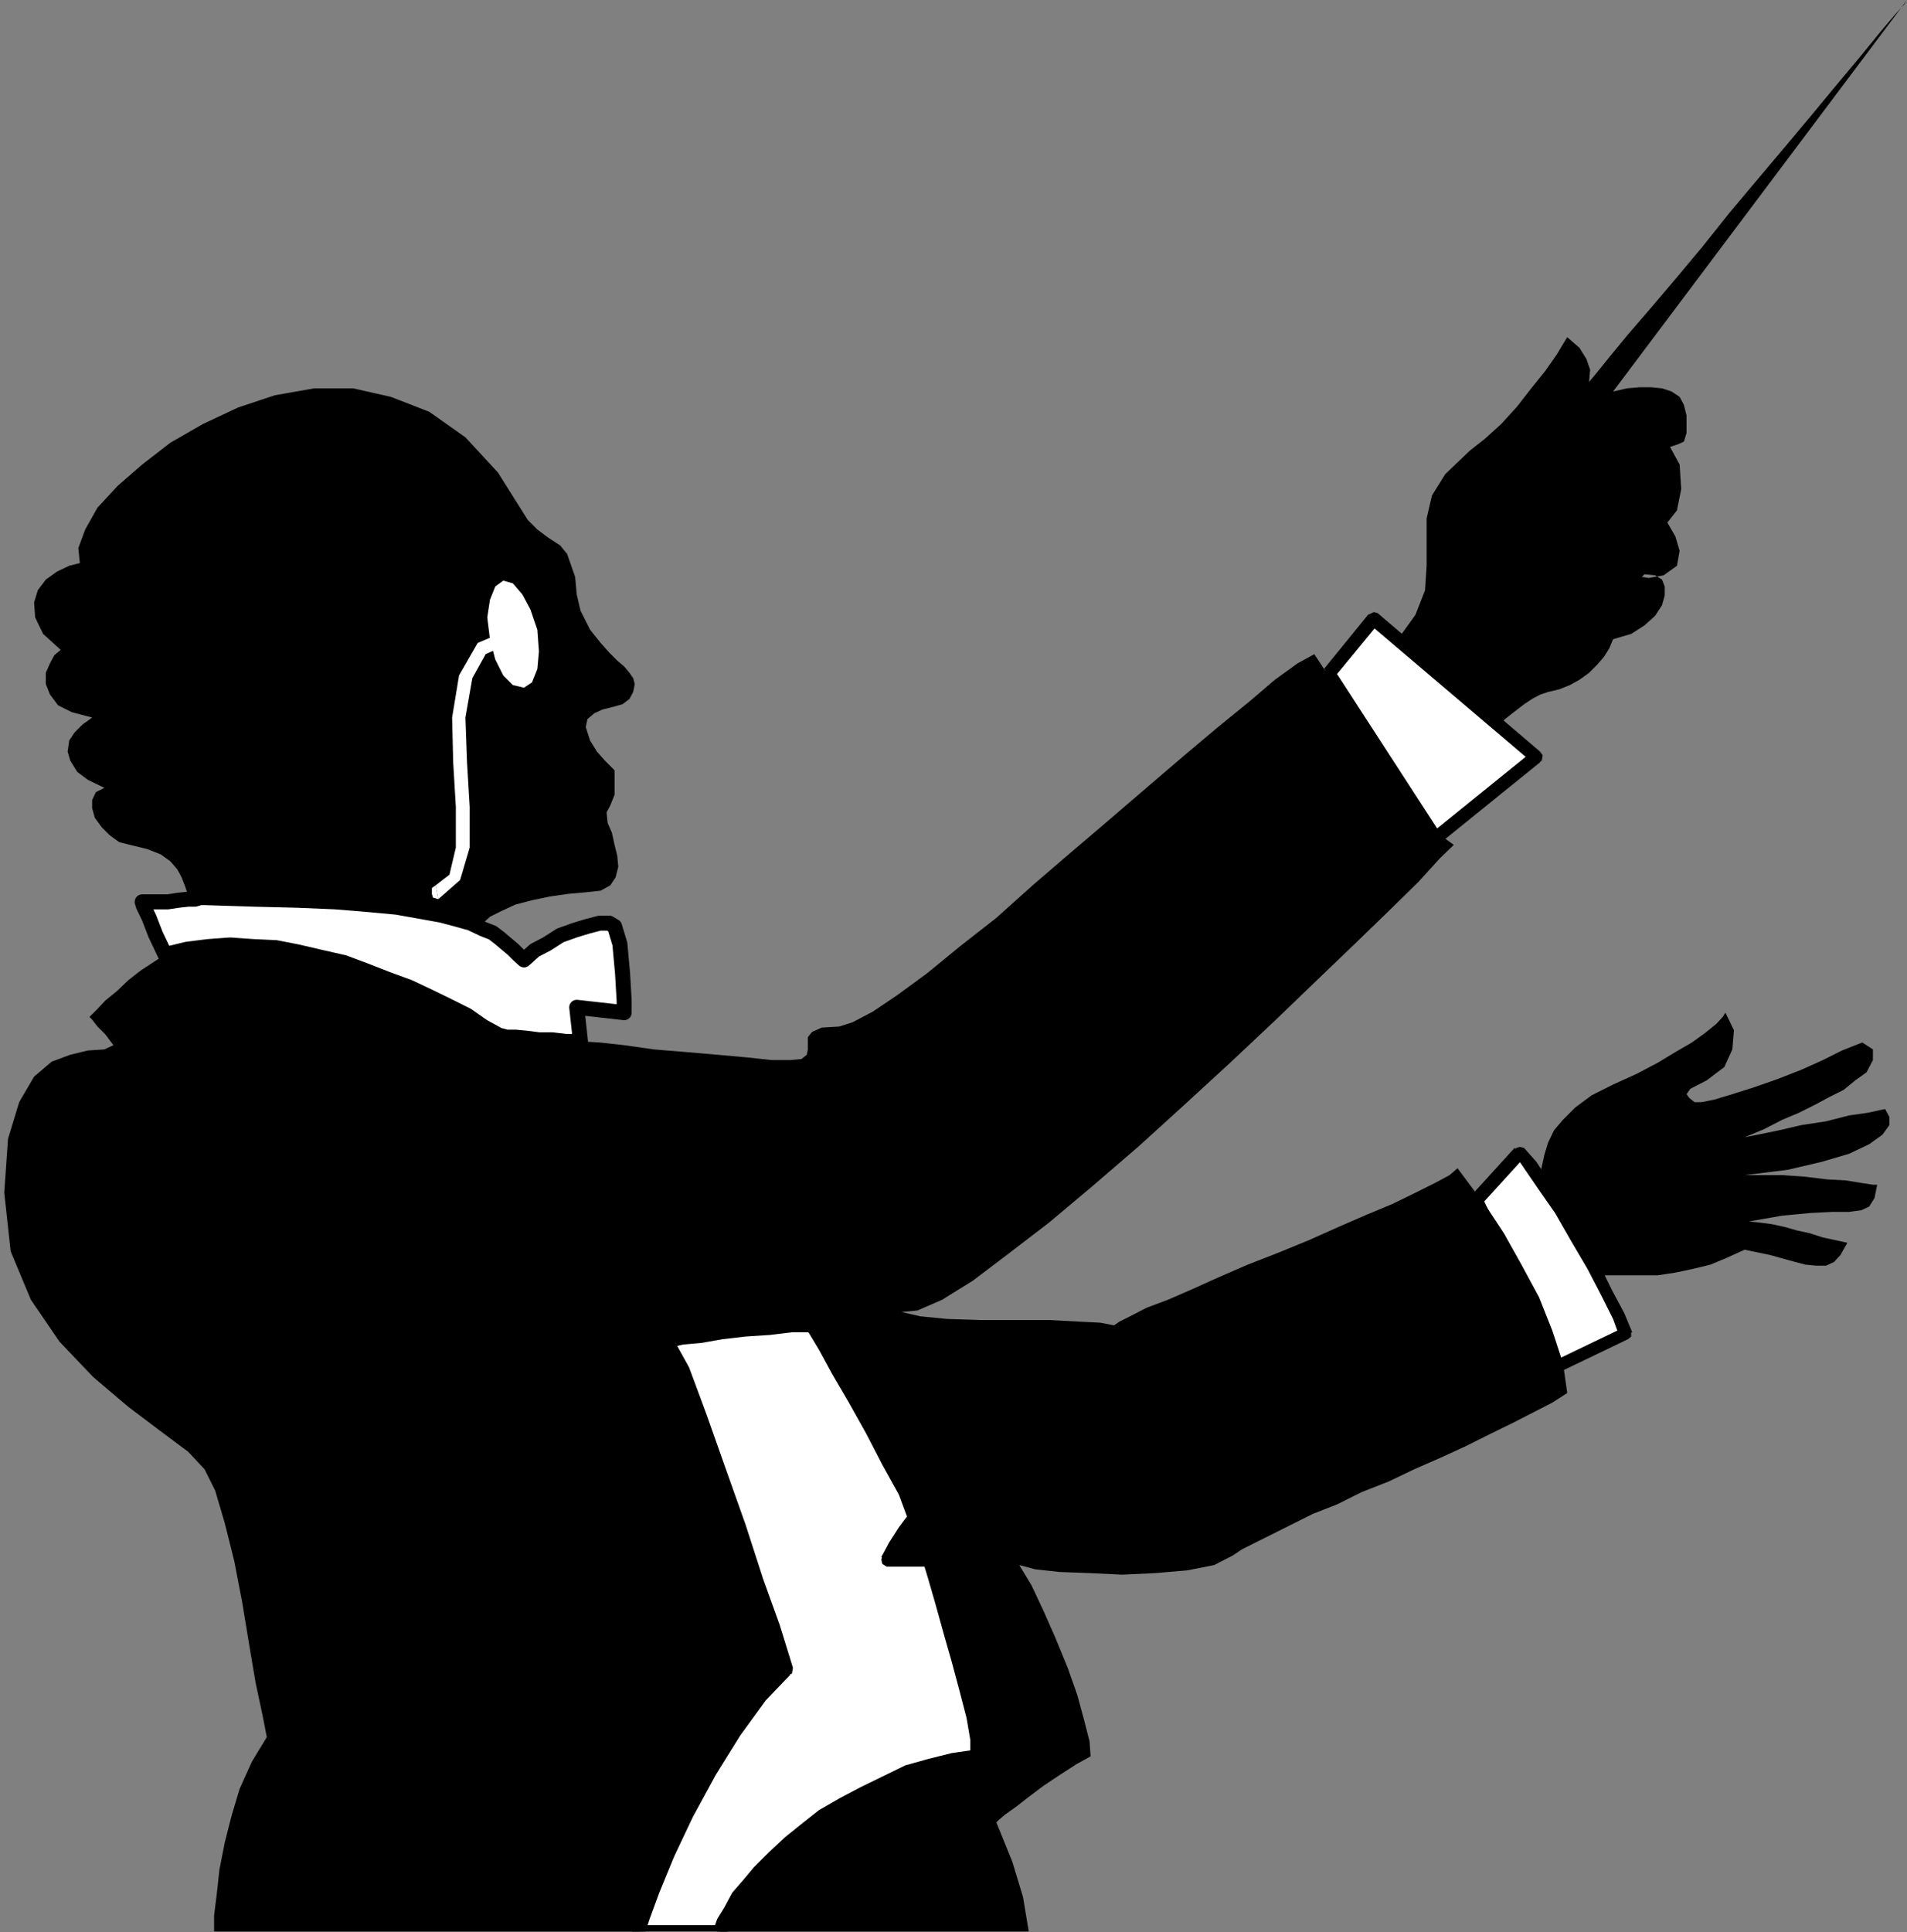 <?xml version="1.0" encoding="UTF-8" standalone="no"?>
<svg
   xmlns:ooo="http://xml.openoffice.org/svg/export"
   xmlns:dc="http://purl.org/dc/elements/1.1/"
   xmlns:cc="http://creativecommons.org/ns#"
   xmlns:rdf="http://www.w3.org/1999/02/22-rdf-syntax-ns#"
   xmlns:svg="http://www.w3.org/2000/svg"
   xmlns="http://www.w3.org/2000/svg"
   xmlns:sodipodi="http://sodipodi.sourceforge.net/DTD/sodipodi-0.dtd"
   xmlns:inkscape="http://www.inkscape.org/namespaces/inkscape"
   version="1.2"
   width="35.81mm"
   height="36.27mm"
   viewBox="0 0 3581 3627"
   preserveAspectRatio="xMidYMid"
   xml:space="preserve"
   id="svg131"
   sodipodi:docname="condctr.svg"
   style="fill-rule:evenodd;stroke-width:28.222;stroke-linejoin:round"
   inkscape:version="0.92.5 (2060ec1f9f, 2020-04-08)"><rect x="0" y="0" width="3581" height="3627" fill="#808080" stroke="none"/><sodipodi:namedview
   pagecolor="#ffffff"
   bordercolor="#666666"
   borderopacity="1"
   objecttolerance="10"
   gridtolerance="10"
   guidetolerance="10"
   inkscape:pageopacity="0"
   inkscape:pageshadow="2"
   inkscape:window-width="664"
   inkscape:window-height="487"
   id="namedview133"
   showgrid="false"
   inkscape:zoom="0.2102413"
   inkscape:cx="67.691339"
   inkscape:cy="68.522833"
   inkscape:window-x="0"
   inkscape:window-y="0"
   inkscape:window-maximized="0"
   inkscape:current-layer="svg131" />
 <defs
   class="ClipPathGroup"
   id="defs8">
  <clipPath
   id="presentation_clip_path"
   clipPathUnits="userSpaceOnUse">
   <rect
   x="0"
   y="0"
   width="21000"
   height="29700"
   id="rect2" />
  </clipPath>
  <clipPath
   id="presentation_clip_path_shrink"
   clipPathUnits="userSpaceOnUse">
   <rect
   x="21"
   y="29"
   width="20958"
   height="29641"
   id="rect5" />
  </clipPath>
 </defs>
 <defs
   class="TextShapeIndex"
   id="defs12">
  <g
   ooo:slide="id1"
   ooo:id-list="id3"
   id="g10" />
 </defs>
 <defs
   class="EmbeddedBulletChars"
   id="defs44">
  <g
   id="bullet-char-template-57356"
   transform="matrix(4.8828125e-4,0,0,-4.8828125e-4,0,0)">
   <path
   d="M 580,1141 1163,571 580,0 -4,571 Z"
   id="path14"
   inkscape:connector-curvature="0" />
  </g>
  <g
   id="bullet-char-template-57354"
   transform="matrix(4.8828125e-4,0,0,-4.8828125e-4,0,0)">
   <path
   d="M 8,1128 H 1137 V 0 H 8 Z"
   id="path17"
   inkscape:connector-curvature="0" />
  </g>
  <g
   id="bullet-char-template-10146"
   transform="matrix(4.8828125e-4,0,0,-4.8828125e-4,0,0)">
   <path
   d="M 174,0 602,739 174,1481 1456,739 Z M 1358,739 309,1346 659,739 Z"
   id="path20"
   inkscape:connector-curvature="0" />
  </g>
  <g
   id="bullet-char-template-10132"
   transform="matrix(4.8828125e-4,0,0,-4.8828125e-4,0,0)">
   <path
   d="M 2015,739 1276,0 H 717 l 543,543 H 174 v 393 h 1086 l -543,545 h 557 z"
   id="path23"
   inkscape:connector-curvature="0" />
  </g>
  <g
   id="bullet-char-template-10007"
   transform="matrix(4.8828125e-4,0,0,-4.8828125e-4,0,0)">
   <path
   d="m 0,-2 c -7,16 -16,29 -25,39 l 381,530 c -94,256 -141,385 -141,387 0,25 13,38 40,38 9,0 21,-2 34,-5 21,4 42,12 65,25 l 27,-13 111,-251 280,301 64,-25 24,25 c 21,-10 41,-24 62,-43 C 886,937 835,863 770,784 769,783 710,716 594,584 L 774,223 c 0,-27 -21,-55 -63,-84 l 16,-20 C 717,90 699,76 672,76 641,76 570,178 457,381 L 164,-76 c -22,-34 -53,-51 -92,-51 -42,0 -63,17 -64,51 -7,9 -10,24 -10,44 0,9 1,19 2,30 z"
   id="path26"
   inkscape:connector-curvature="0" />
  </g>
  <g
   id="bullet-char-template-10004"
   transform="matrix(4.8828125e-4,0,0,-4.8828125e-4,0,0)">
   <path
   d="M 285,-33 C 182,-33 111,30 74,156 52,228 41,333 41,471 c 0,78 14,145 41,201 34,71 87,106 158,106 53,0 88,-31 106,-94 l 23,-176 c 8,-64 28,-97 59,-98 l 735,706 c 11,11 33,17 66,17 42,0 63,-15 63,-46 V 965 c 0,-36 -10,-64 -30,-84 L 442,47 C 390,-6 338,-33 285,-33 Z"
   id="path29"
   inkscape:connector-curvature="0" />
  </g>
  <g
   id="bullet-char-template-9679"
   transform="matrix(4.8828125e-4,0,0,-4.8828125e-4,0,0)">
   <path
   d="M 813,0 C 632,0 489,54 383,161 276,268 223,411 223,592 c 0,181 53,324 160,431 106,107 249,161 430,161 179,0 323,-54 432,-161 108,-107 162,-251 162,-431 0,-180 -54,-324 -162,-431 C 1136,54 992,0 813,0 Z"
   id="path32"
   inkscape:connector-curvature="0" />
  </g>
  <g
   id="bullet-char-template-8226"
   transform="matrix(4.8828125e-4,0,0,-4.8828125e-4,0,0)">
   <path
   d="m 346,457 c -73,0 -137,26 -191,78 -54,51 -81,114 -81,188 0,73 27,136 81,188 54,52 118,78 191,78 73,0 134,-26 185,-79 51,-51 77,-114 77,-187 0,-75 -25,-137 -76,-188 -50,-52 -112,-78 -186,-78 z"
   id="path35"
   inkscape:connector-curvature="0" />
  </g>
  <g
   id="bullet-char-template-8211"
   transform="matrix(4.8828125e-4,0,0,-4.8828125e-4,0,0)">
   <path
   d="M -4,459 H 1135 V 606 H -4 Z"
   id="path38"
   inkscape:connector-curvature="0" />
  </g>
  <g
   id="bullet-char-template-61548"
   transform="matrix(4.8828125e-4,0,0,-4.8828125e-4,0,0)">
   <path
   d="m 173,740 c 0,163 58,303 173,419 116,115 255,173 419,173 163,0 302,-58 418,-173 116,-116 174,-256 174,-419 0,-163 -58,-303 -174,-418 C 1067,206 928,148 765,148 601,148 462,206 346,322 231,437 173,577 173,740 Z"
   id="path41"
   inkscape:connector-curvature="0" />
  </g>
 </defs>
 <g
   id="g49"
   transform="translate(-8709,-13036)">
  <g
   id="id2"
   class="Master_Slide">
   <g
   id="bg-id2"
   class="Background" />
   <g
   id="bo-id2"
   class="BackgroundObjects" />
  </g>
 </g>
 <g
   class="SlideGroup"
   id="g129"
   transform="translate(-8709,-13036)">
  <g
   id="g127">
   <g
   id="container-id1">
    <g
   id="id1"
   class="Slide"
   clip-path="url(#presentation_clip_path)">
     <g
   class="Page"
   id="g123">
      <g
   class="Graphic"
   id="g121">
       <g
   id="id3">
        <rect
   class="BoundingBox"
   x="8709"
   y="13036"
   width="3581"
   height="3627"
   id="rect51"
   style="fill:none;stroke:none" />
        <defs
   id="defs56">
         <clipPath
   id="clip_path_1"
   clipPathUnits="userSpaceOnUse">
          <path
   d="m 8709,13036 h 3580 v 3626 H 8709 Z"
   id="path53"
   inkscape:connector-curvature="0" />
         </clipPath>
        </defs>
        <g
   clip-path="url(#clip_path_1)"
   id="g118">
         <path
   d="m 8953,14622 33,8 25,10 18,13 13,15 8,15 7,18 5,15 5,15 21,-2 h 23 l 30,-3 31,3 h 38 l 38,2 40,3 41,5 41,2 40,6 41,5 38,5 36,5 33,5 30,8 23,5 5,-11 13,-12 20,-10 28,-13 31,-8 33,-7 35,-5 33,-3 28,-3 18,-10 10,-15 5,-20 -2,-21 -5,-20 -5,-23 -8,-18 -2,-20 7,-13 8,-20 v -46 l -5,-5 -13,-13 -15,-17 -13,-21 -8,-25 3,-15 13,-11 15,-7 20,-5 18,-5 13,-10 7,-13 3,-15 -3,-11 -7,-10 -10,-12 -13,-11 -15,-15 -16,-18 -20,-25 -18,-36 -7,-30 -3,-33 -15,-43 -13,-16 -23,-15 -20,-15 -18,-18 -56,-89 -61,-66 -68,-48 -72,-28 -71,-16 h -73 l -74,13 -69,23 -66,31 -61,35 -53,41 -46,40 -38,41 -23,41 -13,35 3,28 -20,5 -23,11 -21,15 -15,20 -7,23 2,28 15,31 33,30 -12,10 -8,15 -8,18 v 21 l 8,20 15,20 26,13 38,10 -18,13 -15,15 -10,15 -3,21 5,17 13,21 20,15 31,15 -16,8 -7,15 v 15 l 5,18 13,18 15,15 18,13 z"
   id="path58"
   inkscape:connector-curvature="0"
   style="fill:#000000;stroke:none" />
         <path
   d="m 9093,14721 h -3 -5 l -10,3 h -13 l -18,2 -20,3 h -23 -25 l 2,7 11,23 12,31 18,38 41,-10 40,-5 41,-3 43,3 43,2 41,8 43,10 44,10 40,15 41,16 41,15 38,18 35,17 36,18 30,21 31,17 h 2 l 11,3 h 17 l 21,2 23,3 h 25 l 25,3 h 28 l -7,-64 89,10 v -23 l -3,-51 -5,-55 -10,-33 -10,-6 h -18 l -23,6 -23,7 -28,10 -25,16 -23,12 -20,18 -11,-10 -10,-10 -12,-10 -13,-11 -13,-10 -18,-7 -23,-11 -25,-7 -30,-8 -39,-7 -45,-8 -54,-5 -61,-5 -71,-3 -81,-2 z"
   id="path60"
   inkscape:connector-curvature="0"
   style="fill:#ffffff;stroke:none" />
         <path
   d="m 9093,14721 v 0 h -3 -5 l -10,3 h -13 l -18,2 -20,3 h -23 -25 v 0 l 2,7 11,23 12,31 18,38 v 0 l 41,-10 40,-5 41,-3 43,3 43,2 41,8 43,10 44,10 40,15 41,16 41,15 38,18 35,17 36,18 30,21 31,17 v 0 h 2 l 11,3 h 17 l 21,2 23,3 h 25 l 25,3 h 28 l -7,-64 89,10 v 0 -23 l -3,-51 -5,-55 -10,-33 v 0 l -10,-6 h -18 l -23,6 -23,7 -28,10 -25,16 -23,12 -20,18 v 0 l -11,-10 -10,-10 -12,-10 -13,-11 -13,-10 -18,-7 -23,-11 -25,-7 -30,-8 -39,-7 -45,-8 -54,-5 -61,-5 -71,-3 -81,-2 z"
   id="path62"
   inkscape:connector-curvature="0"
   style="fill:none;stroke:#000000" />
         <path
   d="m 10061,16663 8,-20 10,-21 15,-25 20,-23 21,-25 25,-28 31,-26 30,-25 33,-26 38,-22 38,-21 41,-20 41,-18 43,-13 43,-10 46,-7 v -31 l -8,-43 -12,-51 -16,-56 -15,-56 -15,-53 -13,-46 -10,-33 h -81 l 15,-28 18,-25 15,-21 5,-7 -20,-46 -31,-56 -30,-58 -33,-59 -31,-53 -25,-46 -18,-31 -8,-10 h -35 l -41,5 -46,3 -43,5 -40,8 -34,2 -22,5 h -8 l 28,56 33,87 36,99 38,106 33,102 30,87 18,58 8,23 -49,51 -48,66 -46,76 -43,79 -35,74 -31,68 -18,51 -7,28 z"
   id="path64"
   inkscape:connector-curvature="0"
   style="fill:#ffffff;stroke:none" />
         <path
   d="m 10531,16333 13,-13 -48,7 -44,11 -43,12 -43,21 -41,20 -38,20 -40,23 -33,26 -31,25 -30,28 -28,28 -21,25 -20,23 -15,28 -13,21 -8,22 26,6 7,-18 8,-21 15,-22 21,-23 20,-26 23,-28 30,-23 31,-25 33,-25 35,-23 39,-21 40,-20 38,-15 44,-13 43,-10 43,-8 13,-12 -13,12 8,-5 5,-7 -5,-8 -8,-5 z"
   id="path66"
   inkscape:connector-curvature="0"
   style="fill:#000000;stroke:none" />
         <path
   d="m 10455,15977 -13,-10 10,33 13,45 15,54 16,56 15,56 13,50 7,41 v 31 h 26 v -31 l -8,-46 -13,-51 -15,-55 -15,-56 -15,-54 -13,-45 -10,-34 -13,-10 13,10 -5,-7 -11,-3 -7,5 -3,11 z"
   id="path68"
   inkscape:connector-curvature="0"
   style="fill:#000000;stroke:none" />
         <path
   d="m 10364,15959 10,18 h 81 v -26 h -81 l 10,18 -10,-18 -8,5 -2,8 2,8 8,5 z"
   id="path70"
   inkscape:connector-curvature="0"
   style="fill:#000000;stroke:none" />
         <path
   d="m 10414,15888 3,-13 -5,8 -15,20 -18,28 -15,28 20,10 15,-28 18,-23 15,-20 5,-8 3,-12 -3,12 3,-10 -5,-7 -8,-3 -10,5 z"
   id="path72"
   inkscape:connector-curvature="0"
   style="fill:#000000;stroke:none" />
         <path
   d="m 10231,15537 -10,-8 8,11 18,30 25,46 31,53 33,59 30,58 31,56 17,46 26,-10 -23,-46 -31,-56 -30,-59 -33,-58 -31,-53 -25,-46 -18,-31 -7,-10 -11,-7 11,7 -6,-5 h -7 l -8,8 v 7 z"
   id="path74"
   inkscape:connector-curvature="0"
   style="fill:#000000;stroke:none" />
         <path
   d="m 9972,15547 -10,18 h 8 l 22,-5 34,-3 40,-7 43,-5 46,-3 41,-5 h 35 v -25 h -35 l -41,5 -46,2 -43,5 -40,8 -34,2 -22,6 h -8 l -10,17 10,-17 -8,5 -2,7 2,8 8,5 z"
   id="path76"
   inkscape:connector-curvature="0"
   style="fill:#000000;stroke:none" />
         <path
   d="m 10193,16180 5,-13 -7,-23 -18,-58 -31,-86 -33,-102 -38,-107 -35,-99 -33,-89 -31,-56 -20,10 25,56 33,84 36,99 38,107 33,102 30,86 18,59 8,22 5,-12 -5,12 5,8 h 10 l 8,-2 2,-11 z"
   id="path78"
   inkscape:connector-curvature="0"
   style="fill:#000000;stroke:none" />
         <path
   d="m 9909,16650 12,13 8,-25 18,-49 28,-68 35,-74 43,-79 46,-74 48,-66 46,-48 -15,-20 -51,53 -48,66 -46,79 -43,79 -36,73 -33,69 -17,53 -8,31 13,13 -13,-13 5,8 8,2 7,-2 5,-8 z"
   id="path80"
   inkscape:connector-curvature="0"
   style="fill:#000000;stroke:none" />
         <path
   d="m 10048,16660 13,-10 h -152 v 26 h 152 l 13,-10 -13,10 8,-5 5,-8 -5,-8 -8,-5 z"
   id="path82"
   inkscape:connector-curvature="0"
   style="fill:#000000;stroke:none" />
         <path
   d="m 11334,14236 33,-46 18,-46 3,-46 v -43 -46 l 10,-43 25,-40 46,-44 28,-22 31,-28 30,-33 28,-36 25,-31 21,-30 12,-20 8,-13 23,20 13,21 7,20 -2,23 15,-18 25,-31 33,-40 44,-51 45,-53 51,-61 51,-64 53,-63 54,-64 51,-61 48,-58 41,-49 35,-43 28,-33 18,-20 5,-8 -552,735 26,-6 23,-2 h 23 l 20,2 18,6 15,10 8,15 5,20 v 33 l -5,16 -11,5 -15,5 18,33 3,46 -8,40 -18,23 15,26 8,27 -5,28 -25,18 -28,5 -13,-2 5,-5 20,2 13,8 5,13 v 17 l -5,18 -13,20 -20,18 -25,16 -34,10 -7,17 -10,16 -13,15 -15,15 -18,13 -18,10 -20,8 -21,5 -15,5 -15,8 -15,10 -13,10 -13,10 -10,8 -5,5 -2,2 z"
   id="path84"
   inkscape:connector-curvature="0"
   style="fill:#000000;stroke:none" />
         <path
   d="m 11594,14457 -188,152 -201,-310 84,-101 z"
   id="path86"
   inkscape:connector-curvature="0"
   style="fill:#ffffff;stroke:none" />
         <path
   d="m 11395,14614 18,5 188,-152 -15,-20 -188,152 18,5 -18,-5 -5,8 2,10 8,5 10,-3 z"
   id="path88"
   inkscape:connector-curvature="0"
   style="fill:#000000;stroke:none" />
         <path
   d="m 11195,14292 v 12 l 200,310 21,-10 -201,-310 v 13 -13 l -5,-5 h -8 l -7,8 v 7 z"
   id="path90"
   inkscape:connector-curvature="0"
   style="fill:#000000;stroke:none" />
         <path
   d="m 11296,14187 -18,3 -83,102 20,15 84,-102 -18,3 18,-3 2,-10 -5,-8 -7,-2 -11,5 z"
   id="path92"
   inkscape:connector-curvature="0"
   style="fill:#000000;stroke:none" />
         <path
   d="m 11601,14467 v -20 l -305,-260 -15,21 305,259 v -20 20 l 10,3 8,-6 2,-10 -5,-7 z"
   id="path94"
   inkscape:connector-curvature="0"
   style="fill:#000000;stroke:none" />
         <path
   d="m 11563,15199 -81,89 152,313 127,-61 -12,-33 -23,-44 -26,-51 -30,-50 -31,-54 -30,-45 -26,-39 z"
   id="path96"
   inkscape:connector-curvature="0"
   style="fill:#ffffff;stroke:none" />
         <path
   d="m 11492,15283 v 13 l 81,-89 -20,-16 -81,89 v 13 -13 l -3,10 5,8 10,3 8,-5 z"
   id="path98"
   inkscape:connector-curvature="0"
   style="fill:#000000;stroke:none" />
         <path
   d="m 11629,15590 15,5 -152,-312 -20,10 152,313 15,5 -15,-5 5,5 h 10 l 5,-8 v -8 z"
   id="path100"
   inkscape:connector-curvature="0"
   style="fill:#000000;stroke:none" />
         <path
   d="m 11749,15542 7,-13 -127,61 10,21 127,-61 8,-13 -8,13 6,-5 v -11 l -8,-5 h -8 z"
   id="path102"
   inkscape:connector-curvature="0"
   style="fill:#000000;stroke:none" />
         <path
   d="m 11573,15207 h -17 l 17,25 26,38 30,43 31,54 30,51 26,50 22,44 11,30 25,-5 -15,-36 -23,-43 -25,-51 -31,-50 -30,-54 -31,-48 -25,-38 -23,-26 h -18 18 l -8,-2 -7,2 -3,8 3,8 z"
   id="path104"
   inkscape:connector-curvature="0"
   style="fill:#000000;stroke:none" />
         <path
   d="m 12168,15008 38,-15 20,13 v 20 l -12,23 -21,15 -22,18 -26,13 -28,15 -30,15 -31,13 -35,18 -36,15 25,-5 39,-8 43,-10 46,-7 43,-11 35,-5 23,-5 10,-2 8,15 v 15 l -13,18 -25,18 -38,18 -51,15 -64,15 -81,10 h 33 38 l 43,3 41,5 36,2 30,5 20,3 h 8 l -5,25 -10,16 -15,7 -23,3 h -31 l -40,2 -54,5 -63,11 20,2 23,3 23,5 25,7 23,5 25,8 23,5 23,5 -13,23 -12,13 -15,7 h -18 l -21,-2 -30,-8 -36,-10 -48,-10 -33,15 -31,13 -33,8 -33,7 -33,5 h -35 -36 -35 l -117,-183 5,-20 5,-23 7,-23 11,-23 17,-20 23,-23 31,-23 40,-20 44,-20 40,-21 33,-20 31,-18 25,-18 21,-17 12,-13 5,-8 16,33 -3,36 -15,33 -33,25 -31,16 -7,10 5,7 10,8 h 13 l 25,-5 33,-10 41,-13 43,-15 46,-18 40,-18 z"
   id="path106"
   inkscape:connector-curvature="0"
   style="fill:#000000;stroke:none" />
         <path
   d="m 10061,16663 8,-20 10,-21 15,-25 20,-23 21,-25 25,-28 31,-26 30,-25 33,-26 38,-22 38,-21 41,-20 41,-18 43,-13 43,-10 46,-7 v -31 l -8,-43 -12,-51 -16,-56 -15,-56 -15,-53 -13,-46 -10,-33 h -81 l 15,-28 18,-25 15,-21 5,-7 -20,-46 -31,-56 -30,-58 -33,-59 -31,-53 -25,-46 -18,-31 -8,-10 h -35 l -41,5 -46,3 -43,5 -40,8 -34,2 -22,5 h -8 l 28,56 33,87 36,99 38,106 33,102 30,87 18,58 8,23 -49,51 -48,66 -46,76 -43,79 -35,74 -31,68 -18,51 -7,28 h -21 -35 -46 -53 -64 -66 -71 -71 -72 -66 -63 -56 -48 -36 -23 -7 v -31 l 5,-40 5,-46 10,-51 13,-51 15,-50 23,-51 28,-46 -8,-41 -13,-61 -12,-71 -13,-79 -15,-78 -18,-72 -18,-61 -20,-40 -31,-33 -51,-38 -61,-46 -66,-56 -63,-66 -54,-79 -38,-91 -12,-110 7,-101 21,-69 28,-48 33,-28 35,-13 33,-8 31,-2 17,-8 -15,-20 -15,-15 -10,-13 -5,-5 5,-5 10,-10 15,-16 21,-17 22,-21 23,-18 26,-17 20,-13 41,-10 40,-5 41,-3 43,3 43,2 41,8 43,10 44,10 40,15 41,16 41,15 38,18 35,17 36,18 30,21 31,17 h 2 l 11,3 h 17 l 21,2 23,3 h 25 l 25,3 h 28 l 36,2 46,5 56,8 61,5 58,5 56,5 46,5 h 35 l 21,-2 10,-8 2,-10 v -13 -10 l 8,-10 18,-8 33,-2 25,-8 38,-20 46,-31 56,-41 61,-50 69,-54 68,-61 71,-61 74,-63 71,-61 69,-59 63,-53 59,-48 48,-41 43,-31 31,-17 23,35 33,49 38,58 41,61 40,56 38,51 28,33 21,15 -26,25 -40,44 -54,53 -63,61 -74,71 -79,76 -84,79 -86,79 -87,79 -86,74 -81,68 -77,59 -66,50 -58,36 -46,20 -30,3 35,8 51,5 61,2 h 66 64 l 56,3 40,2 26,5 10,-7 20,-10 31,-16 40,-15 46,-20 51,-23 53,-23 59,-23 56,-23 56,-25 53,-23 48,-20 43,-21 36,-18 28,-15 15,-13 23,31 31,41 33,50 33,59 33,61 25,63 20,61 8,56 -28,18 -35,18 -39,20 -43,21 -46,23 -48,22 -48,21 -48,23 -51,20 -46,23 -46,18 -40,20 -36,18 -30,15 -26,13 -18,12 -35,18 -51,10 -59,5 -63,3 -61,-3 -56,-2 -46,-5 -30,-8 23,38 23,49 22,50 23,56 18,51 13,48 10,39 2,28 -27,15 -31,20 -30,20 -28,21 -23,18 -21,15 -12,10 -5,5 30,74 20,66 8,48 3,18 z"
   id="path108"
   inkscape:connector-curvature="0"
   style="fill:#000000;stroke:none" />
         <path
   d="m 9693,14327 15,-10 10,-25 3,-33 -3,-41 -13,-38 -15,-28 -18,-21 -18,-5 -15,11 -10,25 -5,33 5,41 10,38 15,30 18,18 z"
   id="path110"
   inkscape:connector-curvature="0"
   style="fill:#ffffff;stroke:none" />
         <path
   d="m 9672,14241 8,-5 5,-8 -5,-8 -8,-5 z"
   id="path112"
   inkscape:connector-curvature="0"
   style="fill:#ffffff;stroke:none" />
         <path
   d="m 9532,14724 41,-36 18,-61 v -76 l -5,-84 -3,-84 13,-74 25,-45 51,-23 v -26 l -66,28 -35,61 -13,79 2,84 5,84 v 76 l -12,51 -26,20 z"
   id="path114"
   inkscape:connector-curvature="0"
   style="fill:#ffffff;stroke:none" />
         <path
   d="m 9527,14698 -7,5 v 11 l 2,7 10,3 z"
   id="path116"
   inkscape:connector-curvature="0"
   style="fill:#ffffff;stroke:none" />
        </g>
       </g>
      </g>
     </g>
    </g>
   </g>
  </g>
 </g>
</svg>